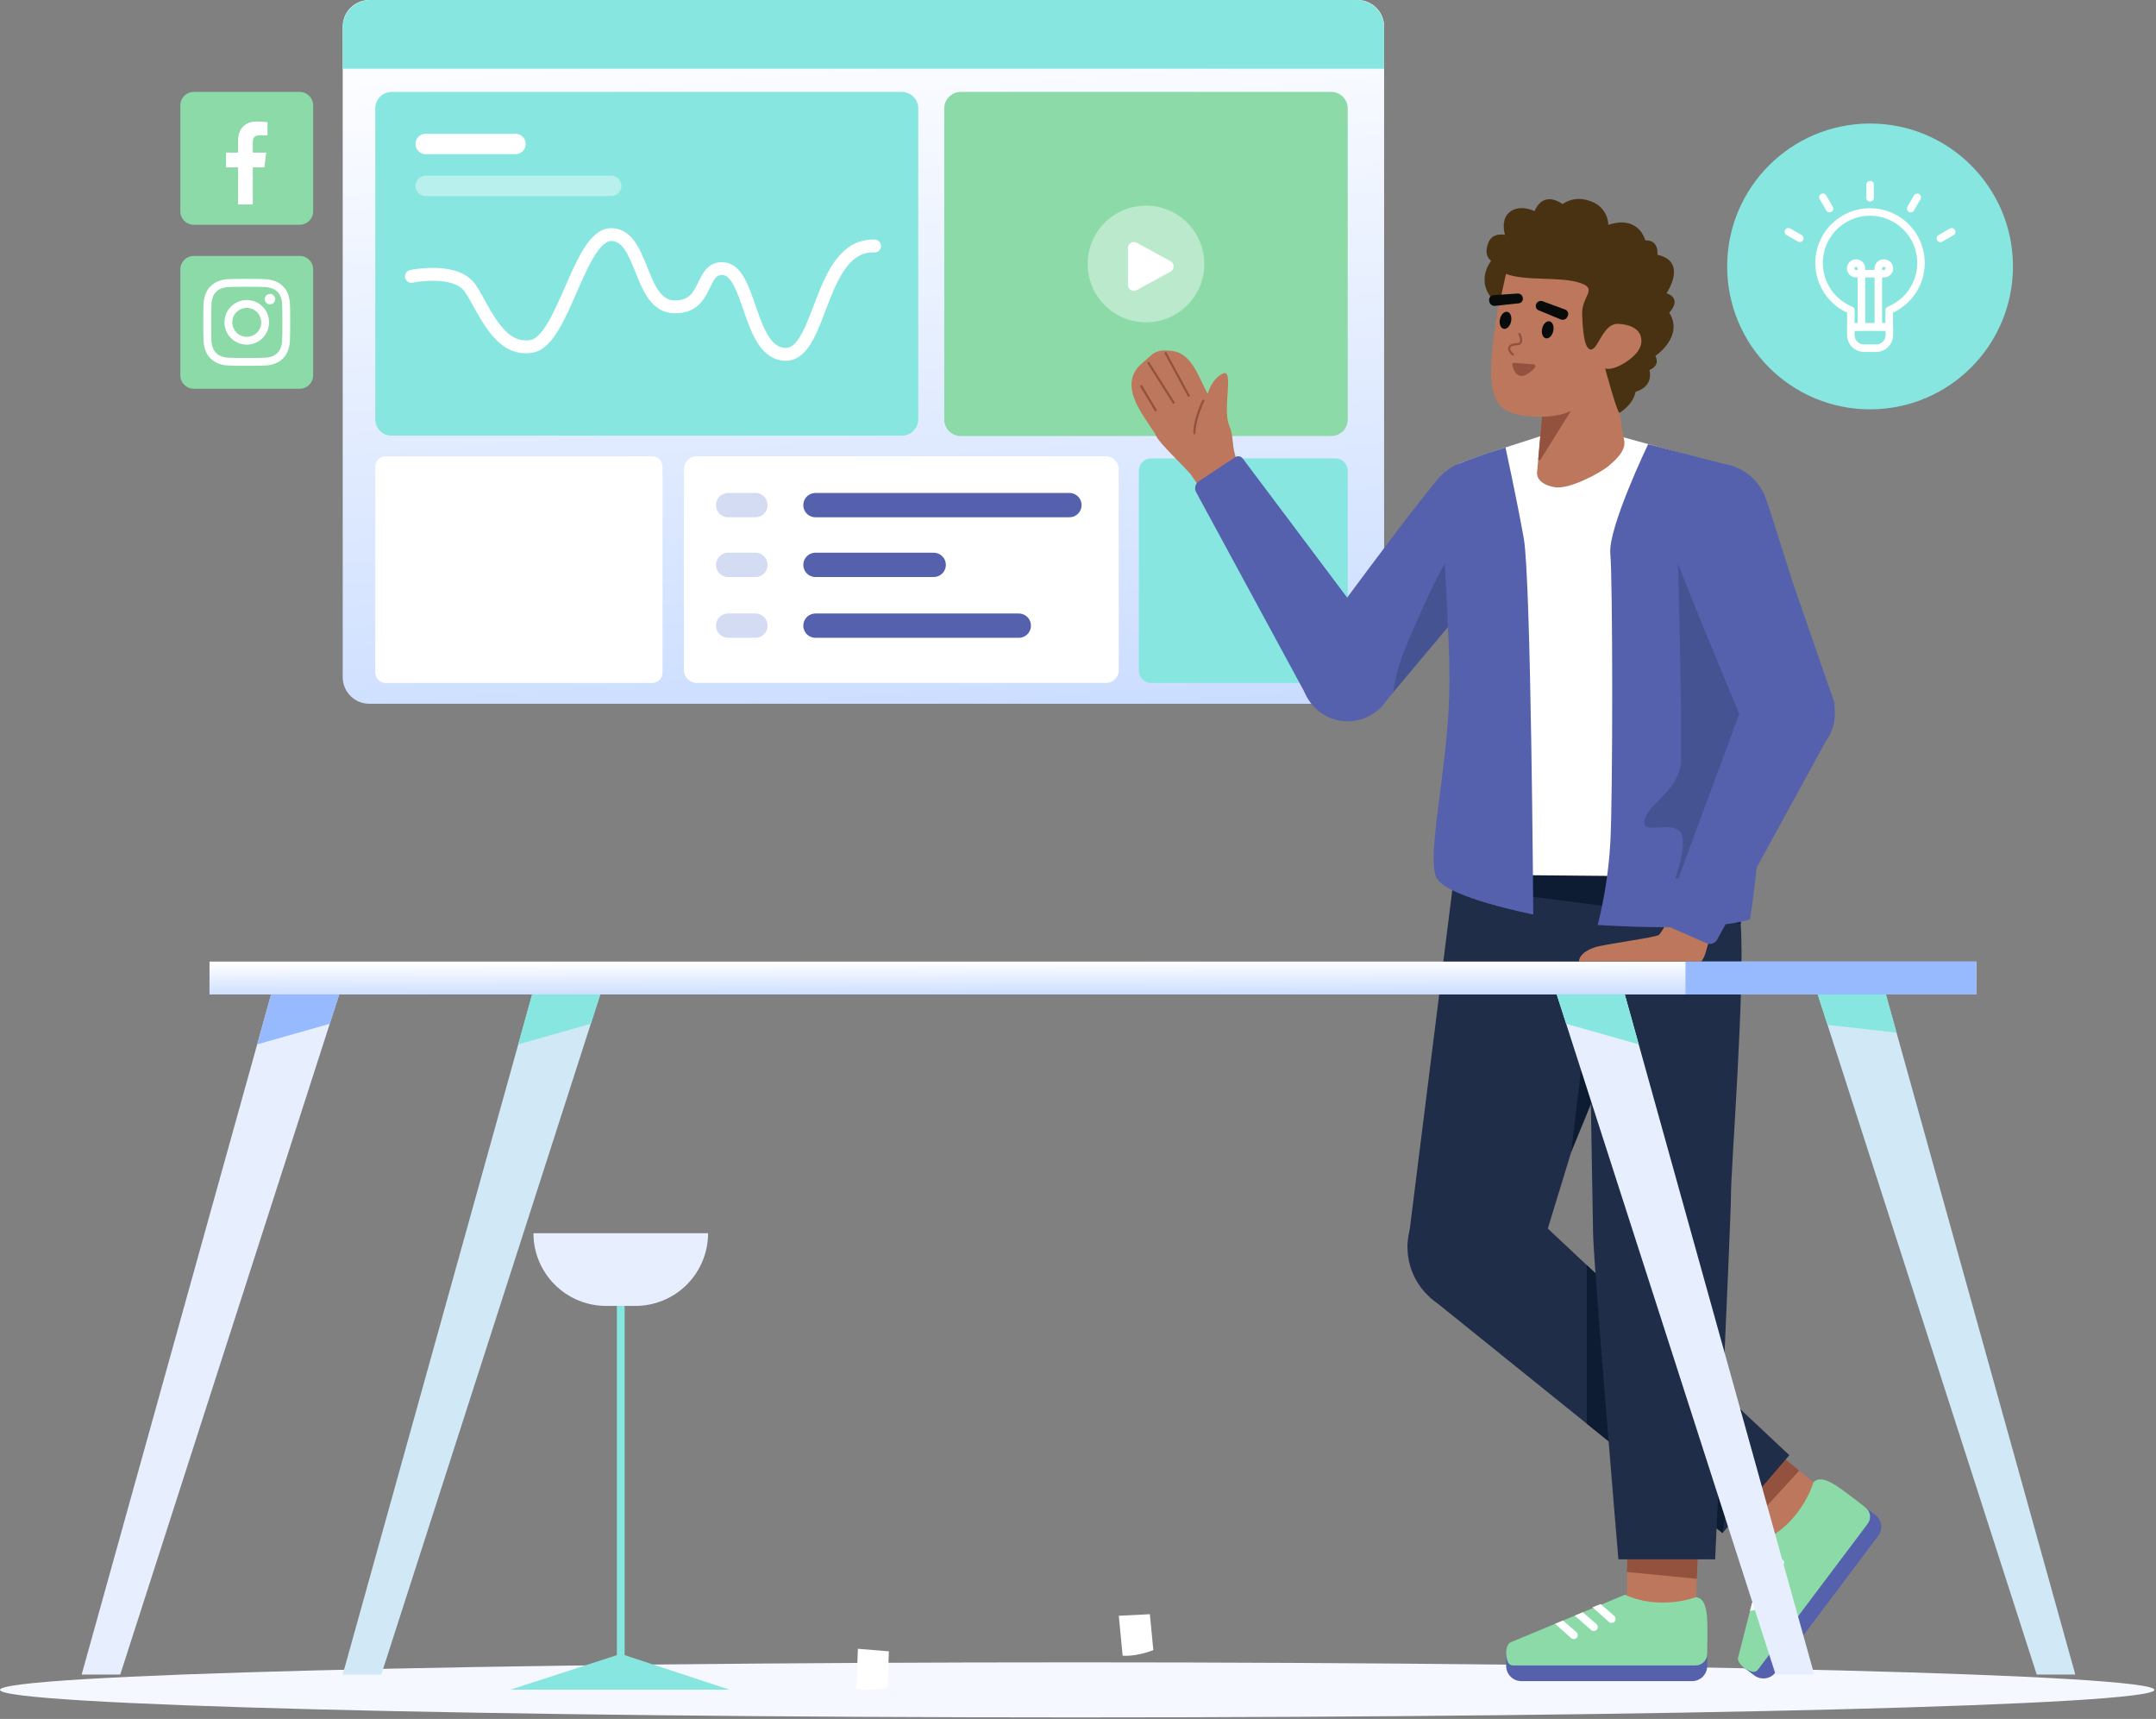 <svg width="1065" height="849" viewBox="0 0 1065 849" fill="none" xmlns="http://www.w3.org/2000/svg">
<rect x="0" y="0" width="1065" height="849" fill="#808080" stroke="none"/>
<path d="M532.103 848.224C825.98 848.224 1064.21 842.138 1064.21 834.63C1064.21 827.123 825.98 821.036 532.103 821.036C238.231 821.036 0 827.123 0 834.63C0 842.138 238.231 848.224 532.103 848.224Z" fill="#F5F8FF"/>
<path d="M670.581 0H182.422C175.171 0 169.292 5.879 169.292 13.13V334.46C169.292 341.712 175.171 347.59 182.422 347.59H670.581C677.833 347.59 683.711 341.712 683.711 334.46V13.13C683.711 5.879 677.833 0 670.581 0Z" fill="url(#paint0_linear_150_4)"/>
<path d="M659.63 226.39H568.674C565.3 226.39 562.565 229.125 562.565 232.499V331.208C562.565 334.582 565.3 337.317 568.674 337.317H659.63C663.004 337.317 665.739 334.582 665.739 331.208V232.499C665.739 229.125 663.004 226.39 659.63 226.39Z" fill="#87E6DF"/>
<path d="M322.104 225.351H190.546C187.689 225.351 185.373 227.667 185.373 230.524V332.143C185.373 335.001 187.689 337.317 190.546 337.317H322.104C324.961 337.317 327.277 335.001 327.277 332.143V230.524C327.277 227.667 324.961 225.351 322.104 225.351Z" fill="white"/>
<path d="M546.282 225.351H344.207C340.692 225.351 337.842 228.201 337.842 231.716V330.952C337.842 334.467 340.692 337.317 344.207 337.317H546.282C549.797 337.317 552.647 334.467 552.647 330.952V231.716C552.647 228.201 549.797 225.351 546.282 225.351Z" fill="white"/>
<path d="M657.573 45.398H474.594C470.084 45.398 466.428 49.054 466.428 53.564V207.197C466.428 211.706 470.084 215.362 474.594 215.362H657.573C662.083 215.362 665.739 211.706 665.739 207.197V53.564C665.739 49.054 662.083 45.398 657.573 45.398Z" fill="#8CDAA8"/>
<path d="M262.862 491.167L169.292 827.062H188.353L296.506 491.167H262.862Z" fill="#D1E8F7"/>
<path d="M262.862 491.167L255.993 515.828L291.844 505.646L296.506 491.167H262.862Z" fill="#87E6DF"/>
<path d="M927.74 758.618L877.05 826.003C875.86 827.591 874.08 828.639 872.12 828.917C870.15 829.195 868.15 828.681 866.57 827.486L861.86 823.947L921.55 744.591L926.26 748.13C927.85 749.324 928.89 751.1 929.17 753.067C929.45 755.034 928.94 757.031 927.74 758.618Z" fill="#5661AE"/>
<path d="M879.93 719.158L898.2 734.011L879.64 762.66L859.03 746.933L879.93 719.158Z" fill="#BC775C"/>
<path d="M888.04 726.395L865.28 751.224L859.74 746.855L881.06 720.662L888.04 726.395Z" fill="#93523E" stroke="#93523E"/>
<path d="M895.75 732.169C895.75 732.169 890.62 750.217 873.71 759.462L858.44 819.164C858.93 822.591 862.76 824.792 865.3 825.608C865.86 825.784 866.46 825.782 867.02 825.601C867.58 825.421 868.06 825.072 868.41 824.601L922.6 752.567C923.5 751.365 923.9 749.857 923.71 748.365C923.51 746.874 922.74 745.518 921.55 744.591C916.82 740.879 909.55 735.283 906.41 733.363C901.54 730.394 898.08 729.707 895.75 732.169Z" fill="#8CDAA8"/>
<path d="M870.18 771.842L878.87 769.978C879.19 769.91 879.52 769.921 879.83 770.01C880.14 770.099 880.42 770.264 880.66 770.489C880.89 770.714 881.07 770.994 881.17 771.302C881.27 771.611 881.29 771.94 881.23 772.259C881.16 772.651 880.98 773.013 880.7 773.298C880.42 773.582 880.07 773.777 879.68 773.856L869.01 776.009L870.18 771.842Z" fill="white"/>
<path d="M868.13 781.302L876.77 779.417C877.09 779.349 877.42 779.36 877.73 779.449C878.04 779.538 878.33 779.703 878.56 779.928C878.8 780.153 878.97 780.433 879.07 780.741C879.17 781.05 879.19 781.379 879.14 781.698C879.07 782.09 878.88 782.452 878.6 782.737C878.33 783.022 877.97 783.216 877.58 783.295L867.06 785.477L868.13 781.302Z" fill="white"/>
<path d="M865.49 791.601L874.04 789.692C874.36 789.624 874.69 789.635 875 789.724C875.31 789.813 875.6 789.977 875.83 790.203C876.06 790.428 876.24 790.707 876.34 791.016C876.44 791.325 876.46 791.653 876.4 791.973C876.33 792.365 876.15 792.727 875.87 793.011C875.59 793.296 875.24 793.49 874.85 793.569L864.45 795.667L865.49 791.601Z" fill="white"/>
<path d="M706.212 640.627L850.88 757.182L883.88 718.721L757.392 600.051L706.212 640.627Z" fill="#1F2D49"/>
<path d="M783.808 624.833V703.144L850.88 757.182L860.51 696.794L783.808 624.833Z" fill="#0D1B33"/>
<path d="M719.05 426.348L695.27 615.976H761.757L819.51 427.299L719.05 426.348Z" fill="#1F2D49"/>
<path d="M776.138 568.999L787.305 474.926H814.76L776.138 568.999Z" fill="#0D1B33"/>
<path d="M835.82 830.314H751.498C749.512 830.314 747.606 829.525 746.202 828.12C744.797 826.715 744.008 824.81 744.008 822.823V816.936H843.31V822.823C843.31 824.81 842.52 826.715 841.12 828.12C839.71 829.525 837.81 830.314 835.82 830.314Z" fill="#5661AE"/>
<path d="M838.61 768.381L837.73 791.916L803.671 794.3L803.854 768.381H838.61Z" fill="#BC775C"/>
<path d="M837.71 779.219L804.181 775.953L804.342 768.9L838.09 770.191L837.71 779.219Z" fill="#93523E" stroke="#93523E"/>
<path d="M837.73 788.851C837.73 788.851 820.22 795.597 802.667 787.644L745.775 811.328C743.327 813.776 743.871 818.158 744.749 820.683C744.944 821.236 745.307 821.714 745.786 822.052C746.266 822.389 746.839 822.569 747.425 822.566H837.56C839.07 822.567 840.51 821.978 841.59 820.925C842.66 819.872 843.28 818.44 843.31 816.936C843.43 810.918 843.53 801.749 843.18 798.08C842.63 792.409 841.09 789.226 837.73 788.851Z" fill="#8CDAA8"/>
<path d="M790.648 792.261L797.361 798.085C797.606 798.298 797.795 798.568 797.912 798.87C798.028 799.173 798.068 799.5 798.029 799.823C797.989 800.145 797.871 800.452 797.684 800.718C797.498 800.984 797.249 801.199 796.96 801.346C796.605 801.527 796.204 801.596 795.81 801.545C795.415 801.494 795.045 801.325 794.748 801.061L786.614 793.83L790.648 792.261Z" fill="white"/>
<path d="M781.854 796.308L788.558 802.084C788.803 802.297 788.992 802.566 789.109 802.869C789.225 803.172 789.265 803.499 789.226 803.821C789.186 804.144 789.068 804.451 788.881 804.717C788.695 804.983 788.446 805.198 788.157 805.345C787.802 805.526 787.401 805.595 787.007 805.544C786.612 805.493 786.242 805.324 785.944 805.06L777.876 797.964L781.854 796.308Z" fill="white"/>
<path d="M772.041 800.394L778.704 806.076C778.949 806.289 779.138 806.558 779.255 806.861C779.371 807.164 779.411 807.491 779.372 807.814C779.332 808.136 779.214 808.443 779.027 808.709C778.841 808.975 778.592 809.19 778.303 809.337C777.948 809.518 777.547 809.587 777.153 809.536C776.758 809.485 776.388 809.316 776.091 809.052L768.166 802.007L772.041 800.394Z" fill="white"/>
<path d="M859.85 427.299C859.3 436.915 859.3 446.555 859.85 456.171C862.06 487.255 854.99 578.028 855.05 589.972C855.1 601.917 847.24 770.15 847.24 770.15H799.436C799.436 770.15 787.217 625.569 786.934 609.022C786.652 592.476 783.808 427.979 783.808 427.979L859.85 427.299Z" fill="#1F2D49"/>
<path d="M717.61 437.83L859.85 456.171V427.299L718.347 431.952L717.61 437.83Z" fill="#0D1B33"/>
<path d="M728.514 649.219C746.874 649.219 761.757 634.336 761.757 615.976C761.757 597.616 746.874 582.732 728.514 582.732C710.154 582.732 695.271 597.616 695.271 615.976C695.271 634.336 710.154 649.219 728.514 649.219Z" fill="#1F2D49"/>
<path d="M976.25 474.926H103.49V491.167H976.25V474.926Z" fill="url(#paint1_linear_150_4)"/>
<path fill-rule="evenodd" clip-rule="evenodd" d="M569.71 814.998C560.789 818.454 554.549 817.736 554.549 817.736L552.647 798.032L567.998 797.262L569.71 814.998Z" fill="white"/>
<path fill-rule="evenodd" clip-rule="evenodd" d="M438.444 833.405C429.144 835.654 423.054 834.12 423.054 834.12L423.767 814.337L439.086 815.598L438.444 833.405Z" fill="white"/>
<path d="M827.46 448.246C827.46 448.246 821.07 460.319 819.51 461.704C817.96 463.09 792.278 466.257 787.305 468.038C782.332 469.819 779.957 472.512 779.957 474.926H840.32C840.32 474.926 841.88 473.47 843.01 468.829C844.13 464.189 846.1 462.221 846.1 462.221L827.46 448.246Z" fill="#BC775C"/>
<path d="M740.694 258.049C744.664 238.451 735.328 238.956 732.221 235.84C732.221 235.84 720.565 226.228 711.684 235.188C702.283 244.665 648.395 318.285 648.395 318.285L682.113 349.296L688.45 341.733L704.868 322.153L722.428 301.225L724.609 298.843L748.298 272.012C748.298 272.012 738.449 268.367 740.694 258.049Z" fill="#5661AE"/>
<path d="M754.796 261.389C759.341 247.819 752.025 233.133 738.455 228.588C724.884 224.043 710.199 231.359 705.653 244.929C701.108 258.5 708.425 273.185 721.995 277.73C735.565 282.276 750.251 274.959 754.796 261.389Z" fill="#5661AE"/>
<path d="M724.299 298.739C724.978 294.642 726.339 286.45 727.802 278.984L735.582 242.846C735.582 242.846 714.688 273.726 705.062 295.236C697.934 311.355 689.664 327.783 688.296 341.681L704.712 322.1L722.272 301.173L724.299 298.739Z" fill="#465393"/>
<path d="M614.715 235.401C606.703 220.787 610.553 218.307 607.145 209.992C603.787 201.879 609.749 181.766 604.041 184.508C598.334 187.251 596.568 194.539 596.568 194.539C592.664 187.633 589.069 174.928 579.724 173.474C570.379 172.02 569.552 174.961 564.254 179.307C550.163 191.032 568.132 208.652 571.131 215.362C573.062 219.568 587.239 232.391 588.81 235.193L595.946 245.545L614.715 235.401Z" fill="#BC775C"/>
<path d="M587.185 195.445L575.798 174.42" stroke="#93523E" stroke-width="1.078" stroke-linecap="round"/>
<path d="M579.724 198.849L567.313 179.269" stroke="#93523E" stroke-width="1.078" stroke-linecap="round"/>
<path d="M570.86 202.613L563.766 190.755" stroke="#93523E" stroke-width="1.078" stroke-linecap="round"/>
<path d="M589.999 213.953C590.059 206.673 594.428 197.864 594.428 197.864" stroke="#93523E" stroke-width="1.078" stroke-linecap="round"/>
<path d="M682.398 317.699L613.834 226.39C613.397 225.854 612.777 225.498 612.093 225.392C611.409 225.285 610.71 225.436 610.131 225.814L592.177 237.688C591.324 238.266 590.716 239.14 590.472 240.141C590.228 241.142 590.364 242.199 590.855 243.105L645.993 344.79L682.398 317.699Z" fill="#5661AE"/>
<path d="M665.739 356.265C678.42 356.265 688.7 345.985 688.7 333.304C688.7 320.623 678.42 310.343 665.739 310.343C653.058 310.343 642.778 320.623 642.778 333.304C642.778 345.985 653.058 356.265 665.739 356.265Z" fill="#5661AE"/>
<path d="M761.675 215.2C761.675 215.2 728.199 225.849 721.594 228.611C714.989 231.374 714.548 242.426 714.108 250.254C713.8 255.739 719.991 345.805 720.398 397.967C720.485 409.111 718.407 416.182 717.072 422.375C715.738 428.569 717.072 431.94 717.072 431.94L860.51 433.223C860.51 433.223 856.21 251.986 855.33 245.54C854.45 239.093 861.37 233.541 853.87 230.296L799.097 215.2H761.675Z" fill="white"/>
<path d="M743.675 221.013C743.675 221.013 749.14 246.013 752.721 266.021C756.302 286.029 757.392 451.665 757.392 451.665C757.392 451.665 715.477 443.516 709.8 433.887C704.122 424.257 715.058 380.992 715.909 341.681C716.761 302.37 708.486 241.364 717.174 230.78C717.174 230.781 719.402 228.572 743.675 221.013Z" fill="#5661AE"/>
<path d="M814.12 219.406C814.12 219.406 794.233 260.842 795.449 273.471C796.666 286.1 796.735 393.801 795.449 416.287C794.651 429.966 792.567 443.54 789.225 456.828C789.225 456.828 843.48 460.67 864.44 454.108C864.44 454.108 874.4 391.452 867.86 369.069C861.33 346.686 856.34 230.356 856.34 230.356L814.12 219.406Z" fill="#5661AE"/>
<path d="M828.8 275.089C828.8 275.089 830.83 350.184 830.41 375.215C830.15 390.813 812.31 397.419 812.26 406.45C812.23 411.793 826.34 405.538 830.15 411.062C833.95 416.585 827.45 433.887 827.45 433.887L860.51 433.223L873.76 368.954L845.85 271.224L828.8 275.089Z" fill="#465393"/>
<path d="M762.363 198.462L759.258 233.459C759.258 233.459 758.43 238.895 767.871 240.615C775.368 241.98 790.947 233.171 794.464 230.269C802.28 223.819 803.002 219.916 802.176 216.927C800.993 212.644 797.126 182.464 797.126 182.464L762.363 198.462Z" fill="#BC775C"/>
<path d="M760.324 227.103L762.237 205.532L778.901 197.301L760.324 227.103Z" fill="#93523E" stroke="#93523E"/>
<path d="M743.839 132.224C743.839 132.224 737.455 160.817 736.606 180.29C735.749 199.937 742.769 203.678 751.473 205.145C758.338 206.302 769.017 206.386 775.733 203.033C787.977 196.918 808.08 182.077 810.711 179.198C814.79 174.74 814.51 154.857 798.948 149.94C787.631 146.363 758.776 115.998 743.839 132.224Z" fill="#BC775C"/>
<path d="M743.902 135.273C753.185 138.912 770.657 136.521 780.254 139.636C789.838 142.759 781.117 146.056 781.535 155.315C781.804 161.312 782.26 172.772 785.94 172.62C789.62 172.469 791.788 159.454 799.549 159.95C807.308 160.456 810.968 163.77 810.797 168.733C810.63 173.687 805.053 178.004 800.654 180.296C795.147 183.148 792.874 181.952 792.874 181.952C792.874 181.952 799.072 204.772 800.008 203.868C800.008 203.868 806.693 200.095 807.899 193.49C807.899 193.49 816.77 191.568 814.81 182.695C814.81 182.695 820.33 180.922 817.71 175.785C817.71 175.785 831.99 166.183 824.55 154.433C824.55 154.433 831.32 147.677 823.23 144.82C823.23 144.82 833.95 129.158 818.7 125.819C818.7 125.819 819.72 118.447 812.74 118.728C812.74 118.728 809.693 106.048 794.462 111.049C794.389 108.51 793.551 106.052 792.057 103.998C790.563 101.944 788.482 100.389 786.089 99.538C777.463 96.064 771.849 100.845 771.849 100.845C771.849 100.845 762.796 93.461 758.029 104.287C758.029 104.287 751.182 100.787 746.049 104.506C740.908 108.213 743.407 115.984 743.407 115.984C743.407 115.984 737.532 114.607 735.388 119.473C732.36 126.32 736.612 128.815 736.612 128.815C736.612 128.815 727.047 140.123 740.498 150.834L743.902 135.273Z" fill="#493212"/>
<path d="M767.264 163.501C767.769 161.188 766.95 159.045 765.435 158.714C763.92 158.383 762.283 159.99 761.778 162.302C761.272 164.614 762.091 166.757 763.606 167.088C765.121 167.419 766.759 165.813 767.264 163.501Z" fill="#080B09"/>
<path d="M746.418 158.806C746.923 156.494 746.105 154.351 744.59 154.02C743.075 153.689 741.437 155.295 740.932 157.608C740.427 159.92 741.245 162.063 742.76 162.394C744.275 162.725 745.913 161.119 746.418 158.806Z" fill="#080B09"/>
<path d="M750.539 164.946C750.539 164.946 753.128 169.932 749.387 170.008C745.813 169.958 743.731 172.055 747.336 175.094" stroke="#93523E" stroke-width="1.078" stroke-linecap="round"/>
<path d="M747.889 179.704L747.905 179.706L747.921 179.707C750.138 179.866 754.565 180.185 757.508 180.446H757.513C757.599 180.453 757.682 180.483 757.752 180.533C757.822 180.584 757.876 180.652 757.91 180.732C757.944 180.811 757.955 180.898 757.943 180.983C757.931 181.065 757.898 181.143 757.846 181.208C757.199 181.921 756.347 182.769 755.4 183.5C754.443 184.239 753.422 184.833 752.439 185.069C751.477 185.301 750.57 185.188 749.758 184.537C748.922 183.865 748.122 182.572 747.525 180.297L747.515 180.258L747.499 180.221C747.472 180.161 747.462 180.094 747.47 180.029C747.477 179.963 747.502 179.901 747.542 179.848C747.582 179.795 747.635 179.754 747.696 179.729C747.757 179.703 747.823 179.695 747.889 179.704Z" fill="#93523E" stroke="#93523E"/>
<path d="M774.528 155.881L774.32 156.3C774.071 156.937 773.58 157.449 772.955 157.726C772.329 158.002 771.62 158.02 770.982 157.775L760.119 153.279C759.585 153.083 759.143 152.693 758.882 152.187C758.621 151.681 758.559 151.095 758.709 150.546C758.786 150.205 758.933 149.884 759.143 149.605C759.352 149.325 759.618 149.094 759.924 148.925C760.229 148.756 760.567 148.653 760.915 148.625C761.263 148.596 761.613 148.641 761.942 148.758L773.012 152.836C773.315 152.931 773.595 153.087 773.837 153.293C774.078 153.5 774.275 153.753 774.417 154.037C774.558 154.321 774.641 154.631 774.66 154.948C774.679 155.265 774.634 155.582 774.528 155.881Z" fill="#080B09"/>
<path d="M737.875 145.768L749.646 144.975C749.995 144.955 750.343 145.01 750.669 145.136C750.995 145.262 751.29 145.455 751.536 145.703C751.781 145.951 751.972 146.249 752.094 146.576C752.216 146.903 752.267 147.252 752.244 147.601C752.234 148.17 752.01 148.715 751.616 149.127C751.223 149.539 750.69 149.788 750.121 149.826L738.432 151.079C737.751 151.134 737.075 150.918 736.553 150.476C736.031 150.035 735.704 149.405 735.644 148.724L735.563 148.264C735.546 147.947 735.592 147.629 735.699 147.331C735.807 147.032 735.974 146.758 736.19 146.525C736.405 146.292 736.666 146.105 736.956 145.975C737.245 145.845 737.558 145.775 737.875 145.768Z" fill="#080B09"/>
<path d="M857.42 248.364C842.64 234.889 838.28 243.158 834.01 244.223C834.01 244.223 819.78 249.284 822.9 261.507C826.2 274.441 861.67 358.498 861.67 358.498L906.43 347.902L902.37 336.18L894.01 312.035L885.08 286.218L884.15 283.122L873.3 249.014C873.3 249.014 865.12 255.591 857.42 248.364Z" fill="#5661AE"/>
<path d="M864.7 274.518C875.57 265.211 876.84 248.853 867.53 237.982C858.22 227.11 841.86 225.842 830.99 235.149C820.12 244.456 818.85 260.814 828.16 271.685C837.47 282.557 853.82 283.825 864.7 274.518Z" fill="#5661AE"/>
<path d="M861.33 346.686L821.74 453.79C821.53 454.448 821.57 455.162 821.85 455.794C822.13 456.426 822.63 456.932 823.27 457.214L842.97 465.869C843.92 466.273 844.99 466.31 845.96 465.973C846.93 465.636 847.75 464.949 848.24 464.045L903.83 362.603L861.33 346.686Z" fill="#5661AE"/>
<path d="M883.47 375.192C896.15 375.192 906.43 364.912 906.43 352.231C906.43 339.55 896.15 329.27 883.47 329.27C870.79 329.27 860.51 339.55 860.51 352.231C860.51 364.912 870.79 375.192 883.47 375.192Z" fill="#5661AE"/>
<path d="M263.502 609.105H349.767C349.767 618.622 345.987 627.749 339.257 634.479C332.527 641.208 323.4 644.989 313.883 644.989H299.387C289.87 644.989 280.742 641.208 274.013 634.479C267.283 627.749 263.502 618.622 263.502 609.105Z" fill="#E7EFFF"/>
<path d="M308.55 644.989H304.72V817.481H308.55V644.989Z" fill="#87E6DF"/>
<path d="M304.72 817.481L252.138 834.52H360.316L308.55 817.481H304.72Z" fill="#87E6DF"/>
<path d="M133.906 491.167L40.336 827.062H59.397L167.549 491.167H133.906Z" fill="#E7EFFF"/>
<path d="M133.906 491.167L127.036 515.828L162.887 505.646L167.549 491.167H133.906Z" fill="#96BAFD"/>
<path d="M931.57 491.167L1025.14 827.062H1006.08L897.92 491.167H931.57Z" fill="#D1E8F7"/>
<path d="M931.57 491.167L936.82 510.021L902.77 506.218L897.92 491.167H931.57Z" fill="#87E6DF"/>
<path d="M445.476 45.398H193.487C189.006 45.398 185.373 49.031 185.373 53.512V207.086C185.373 211.567 189.006 215.2 193.487 215.2H445.476C449.957 215.2 453.59 211.567 453.59 207.086V53.512C453.59 49.031 449.957 45.398 445.476 45.398Z" fill="#87E6DF"/>
<path d="M359.68 249.477H373.153" stroke="#D4DCF4" stroke-width="12" stroke-miterlimit="10" stroke-linecap="round"/>
<path d="M402.807 249.477H528.263" stroke="#5661AE" stroke-width="12" stroke-miterlimit="10" stroke-linecap="round"/>
<path d="M359.68 278.986H373.153" stroke="#D4DCF4" stroke-width="12" stroke-miterlimit="10" stroke-linecap="round"/>
<path d="M402.807 278.986H461.219" stroke="#5661AE" stroke-width="12" stroke-miterlimit="10" stroke-linecap="round"/>
<path d="M359.68 309.012H373.153" stroke="#D4DCF4" stroke-width="12" stroke-miterlimit="10" stroke-linecap="round"/>
<path d="M402.807 309.012H503.259" stroke="#5661AE" stroke-width="12" stroke-miterlimit="10" stroke-linecap="round"/>
<path d="M203.209 136.498C203.209 136.498 225.415 131.821 232.458 142.62C239.501 153.419 246.544 173.706 262.509 171.075C278.473 168.445 286.178 115.384 302.142 115.853C318.106 116.323 315.567 151.072 332.94 151.541C350.313 152.011 345.471 132.121 357.07 132.665C371.141 133.324 369.564 174.549 387.876 175.018C406.188 175.488 404.31 120.552 432.013 121.491" stroke="white" stroke-width="6.357" stroke-miterlimit="10" stroke-linecap="round"/>
<path d="M210.29 71.103H254.624" stroke="white" stroke-width="10.083" stroke-miterlimit="10" stroke-linecap="round"/>
<path opacity="0.4" d="M210.29 91.793H301.909" stroke="white" stroke-width="10.083" stroke-miterlimit="10" stroke-linecap="round"/>
<path opacity="0.4" d="M566.084 159.202C582.001 159.202 594.905 146.298 594.905 130.38C594.905 114.463 582.001 101.559 566.084 101.559C550.166 101.559 537.262 114.463 537.262 130.38C537.262 146.298 550.166 159.202 566.084 159.202Z" fill="white"/>
<path d="M557.167 122.445V140.738C557.167 141.245 557.299 141.744 557.55 142.184C557.802 142.625 558.163 142.993 558.599 143.251C559.035 143.51 559.531 143.65 560.038 143.659C560.546 143.668 561.046 143.545 561.491 143.301L578.213 134.155C578.673 133.903 579.056 133.533 579.324 133.082C579.591 132.631 579.732 132.116 579.732 131.592C579.732 131.067 579.591 130.553 579.324 130.102C579.056 129.651 578.673 129.28 578.213 129.028L561.491 119.882C561.046 119.639 560.545 119.515 560.038 119.524C559.531 119.533 559.035 119.674 558.599 119.932C558.163 120.191 557.802 120.558 557.551 120.999C557.3 121.44 557.167 121.938 557.167 122.445Z" fill="white"/>
<path d="M182.828 0H670.175C673.765 0 677.208 1.426 679.747 3.965C682.285 6.503 683.711 9.946 683.711 13.536V33.927H169.292V13.536C169.292 9.946 170.718 6.503 173.257 3.965C175.795 1.426 179.238 0 182.828 0Z" fill="#87E6DF"/>
<path d="M976.25 474.926H832.57V491.167H976.25V474.926Z" fill="#96BAFD"/>
<path d="M802.611 491.167L896.18 827.062H877.12L768.968 491.167H802.611Z" fill="#E7EFFF"/>
<path d="M802.611 491.167L809.481 515.828L773.63 505.646L768.968 491.167H802.611Z" fill="#87E6DF"/>
<path d="M923.76 202.175C962.74 202.175 994.34 170.574 994.34 131.592C994.34 92.609 962.74 61.008 923.76 61.008C884.77 61.008 853.17 92.609 853.17 131.592C853.17 170.574 884.77 202.175 923.76 202.175Z" fill="#87E6DF"/>
<path d="M948.91 129.876C948.91 125.311 947.67 120.831 945.32 116.917C942.97 113.003 939.6 109.802 935.57 107.657C931.54 105.511 927 104.502 922.44 104.737C917.88 104.972 913.47 106.442 909.69 108.991C905.9 111.54 902.88 115.07 900.94 119.205C899 123.34 898.23 127.923 898.7 132.465C899.17 137.006 900.86 141.334 903.6 144.985C906.34 148.637 910.03 151.475 914.26 153.195V161.455H933.22V153.195C937.86 151.308 941.83 148.082 944.62 143.928C947.42 139.775 948.91 134.882 948.91 129.876Z" stroke="white" stroke-width="3.718" stroke-linecap="round" stroke-linejoin="round"/>
<path d="M914.26 161.455H933.29V165.506C933.29 167.222 932.61 168.868 931.39 170.082C930.18 171.296 928.53 171.978 926.82 171.978H920.73C919.01 171.978 917.37 171.296 916.15 170.082C914.94 168.868 914.26 167.222 914.26 165.506V161.455Z" stroke="white" stroke-width="3.718" stroke-linecap="round" stroke-linejoin="round"/>
<path d="M919.49 161.455V132.558C919.49 131.866 919.21 131.203 918.72 130.714C918.23 130.225 917.57 129.95 916.88 129.95H916.8C916.11 129.95 915.44 130.225 914.96 130.714C914.47 131.203 914.19 131.866 914.19 132.558C914.19 132.9 914.26 133.239 914.39 133.556C914.52 133.872 914.71 134.159 914.96 134.402C915.2 134.644 915.49 134.836 915.8 134.967C916.12 135.098 916.46 135.165 916.8 135.165H930.68C931.02 135.165 931.36 135.098 931.68 134.967C931.99 134.836 932.28 134.644 932.52 134.402C932.77 134.159 932.96 133.872 933.09 133.556C933.22 133.239 933.29 132.9 933.29 132.558C933.29 131.866 933.01 131.203 932.52 130.714C932.03 130.225 931.37 129.95 930.68 129.95H930.45C929.76 129.95 929.1 130.225 928.61 130.714C928.12 131.203 927.84 131.866 927.84 132.558V161.455" stroke="white" stroke-width="3.718" stroke-linecap="round" stroke-linejoin="round"/>
<path d="M923.77 91.205V97.665" stroke="white" stroke-width="3.718" stroke-linecap="round" stroke-linejoin="round"/>
<path d="M900.48 97.428L903.71 103.023" stroke="white" stroke-width="3.718" stroke-linecap="round" stroke-linejoin="round"/>
<path d="M883.43 114.461L889.02 117.691" stroke="white" stroke-width="3.718" stroke-linecap="round" stroke-linejoin="round"/>
<path d="M964.08 114.516L958.49 117.746" stroke="white" stroke-width="3.718" stroke-linecap="round" stroke-linejoin="round"/>
<path d="M947.05 97.46L943.82 103.054" stroke="white" stroke-width="3.718" stroke-linecap="round" stroke-linejoin="round"/>
<path d="M148.066 45.398H95.699C92.043 45.398 89.08 48.362 89.08 52.018V104.384C89.08 108.04 92.043 111.004 95.699 111.004H148.066C151.722 111.004 154.685 108.04 154.685 104.384V52.018C154.685 48.362 151.722 45.398 148.066 45.398Z" fill="#8CDAA8"/>
<path d="M148.066 126.399H95.699C92.043 126.399 89.08 129.363 89.08 133.018V185.385C89.08 189.041 92.043 192.004 95.699 192.004H148.066C151.722 192.004 154.685 189.041 154.685 185.385V133.018C154.685 129.363 151.722 126.399 148.066 126.399Z" fill="#8CDAA8"/>
<path d="M143.231 150.359C143.197 148.58 142.859 146.819 142.234 145.152C141.681 143.726 140.837 142.431 139.756 141.349C138.674 140.268 137.379 139.424 135.953 138.871C134.286 138.247 132.525 137.909 130.746 137.874C128.448 137.765 127.719 137.739 121.891 137.739C116.063 137.739 115.333 137.765 113.044 137.865C111.264 137.9 109.504 138.237 107.837 138.863C106.411 139.415 105.116 140.259 104.034 141.341C102.953 142.422 102.109 143.718 101.556 145.144C100.931 146.81 100.594 148.571 100.559 150.351C100.45 152.649 100.424 153.378 100.424 159.206C100.424 165.034 100.45 165.763 100.55 168.052C100.585 169.832 100.922 171.593 101.548 173.26C102.101 174.686 102.944 175.981 104.026 177.063C105.107 178.144 106.402 178.988 107.829 179.54C109.495 180.165 111.256 180.503 113.036 180.538C115.325 180.639 116.055 180.664 121.883 180.664C127.71 180.664 128.44 180.639 130.729 180.538C132.509 180.503 134.27 180.166 135.936 179.54C137.363 178.989 138.658 178.145 139.74 177.064C140.822 175.982 141.665 174.686 142.217 173.26C142.842 171.593 143.179 169.832 143.215 168.052C143.315 165.763 143.341 165.034 143.341 159.206C143.341 153.378 143.332 152.649 143.231 150.359ZM139.366 167.885C139.352 169.245 139.102 170.593 138.628 171.868C138.27 172.794 137.723 173.634 137.021 174.336C136.319 175.038 135.478 175.585 134.553 175.943C133.277 176.417 131.93 176.666 130.57 176.681C128.306 176.782 127.627 176.807 121.899 176.807C116.172 176.807 115.485 176.782 113.229 176.681C111.868 176.667 110.521 176.418 109.246 175.943C108.314 175.601 107.471 175.054 106.781 174.341C106.07 173.649 105.523 172.807 105.179 171.876C104.705 170.601 104.456 169.253 104.441 167.893C104.34 165.629 104.315 164.95 104.315 159.223C104.315 153.495 104.34 152.808 104.441 150.552C104.455 149.192 104.704 147.844 105.179 146.569C105.521 145.636 106.071 144.792 106.789 144.104C107.481 143.393 108.323 142.846 109.254 142.502C110.529 142.029 111.877 141.779 113.237 141.764C115.501 141.664 116.181 141.639 121.908 141.639C127.643 141.639 128.322 141.664 130.578 141.764C131.938 141.778 133.286 142.028 134.561 142.502C135.493 142.844 136.335 143.391 137.026 144.104C137.737 144.796 138.284 145.639 138.628 146.569C139.102 147.845 139.351 149.192 139.366 150.552C139.467 152.816 139.492 153.495 139.492 159.223C139.492 164.95 139.467 165.621 139.366 167.885Z" fill="white"/>
<path d="M121.891 148.179C119.71 148.179 117.578 148.826 115.765 150.038C113.952 151.249 112.538 152.971 111.704 154.986C110.869 157.001 110.651 159.218 111.076 161.357C111.502 163.496 112.552 165.461 114.094 167.003C115.636 168.545 117.601 169.595 119.74 170.021C121.879 170.446 124.096 170.228 126.111 169.393C128.126 168.559 129.848 167.145 131.059 165.332C132.271 163.519 132.918 161.387 132.918 159.206C132.917 156.282 131.755 153.477 129.687 151.41C127.619 149.342 124.815 148.18 121.891 148.179ZM121.891 166.359C120.476 166.359 119.093 165.939 117.917 165.153C116.741 164.367 115.824 163.25 115.283 161.943C114.741 160.636 114.6 159.198 114.876 157.81C115.152 156.423 115.833 155.148 116.833 154.148C117.834 153.148 119.108 152.467 120.496 152.191C121.883 151.915 123.321 152.056 124.628 152.598C125.935 153.139 127.052 154.056 127.838 155.232C128.624 156.408 129.044 157.791 129.044 159.206C129.043 161.103 128.29 162.922 126.948 164.263C125.607 165.605 123.788 166.358 121.891 166.359Z" fill="white"/>
<path d="M135.928 147.743C135.928 148.252 135.777 148.75 135.494 149.174C135.211 149.597 134.809 149.927 134.339 150.122C133.869 150.317 133.351 150.368 132.852 150.268C132.352 150.169 131.894 149.924 131.533 149.564C131.173 149.204 130.928 148.745 130.829 148.246C130.729 147.746 130.78 147.229 130.975 146.758C131.17 146.288 131.5 145.886 131.923 145.603C132.347 145.32 132.844 145.169 133.354 145.169C134.036 145.169 134.691 145.44 135.174 145.923C135.657 146.406 135.928 147.06 135.928 147.743Z" fill="white"/>
<path d="M128.384 66.821H132.123V60.308C130.314 60.11 128.495 60.013 126.676 60.02C121.284 60.02 117.591 63.411 117.591 69.644V75.379H111.642V82.66H117.591V100.979H124.885V82.662H130.594L131.5 75.381H124.884V70.365C124.885 68.261 125.452 66.821 128.384 66.821Z" fill="white"/>
<defs>
<linearGradient id="paint0_linear_150_4" x1="413.695" y1="-0.826" x2="468.027" y2="740.822" gradientUnits="userSpaceOnUse">
<stop stop-color="white"/>
<stop offset="1" stop-color="#94B9FF"/>
</linearGradient>
<linearGradient id="paint1_linear_150_4" x1="518.141" y1="474.887" x2="518.211" y2="509.727" gradientUnits="userSpaceOnUse">
<stop stop-color="white"/>
<stop offset="1" stop-color="#94B9FF"/>
</linearGradient>
</defs>
</svg>
